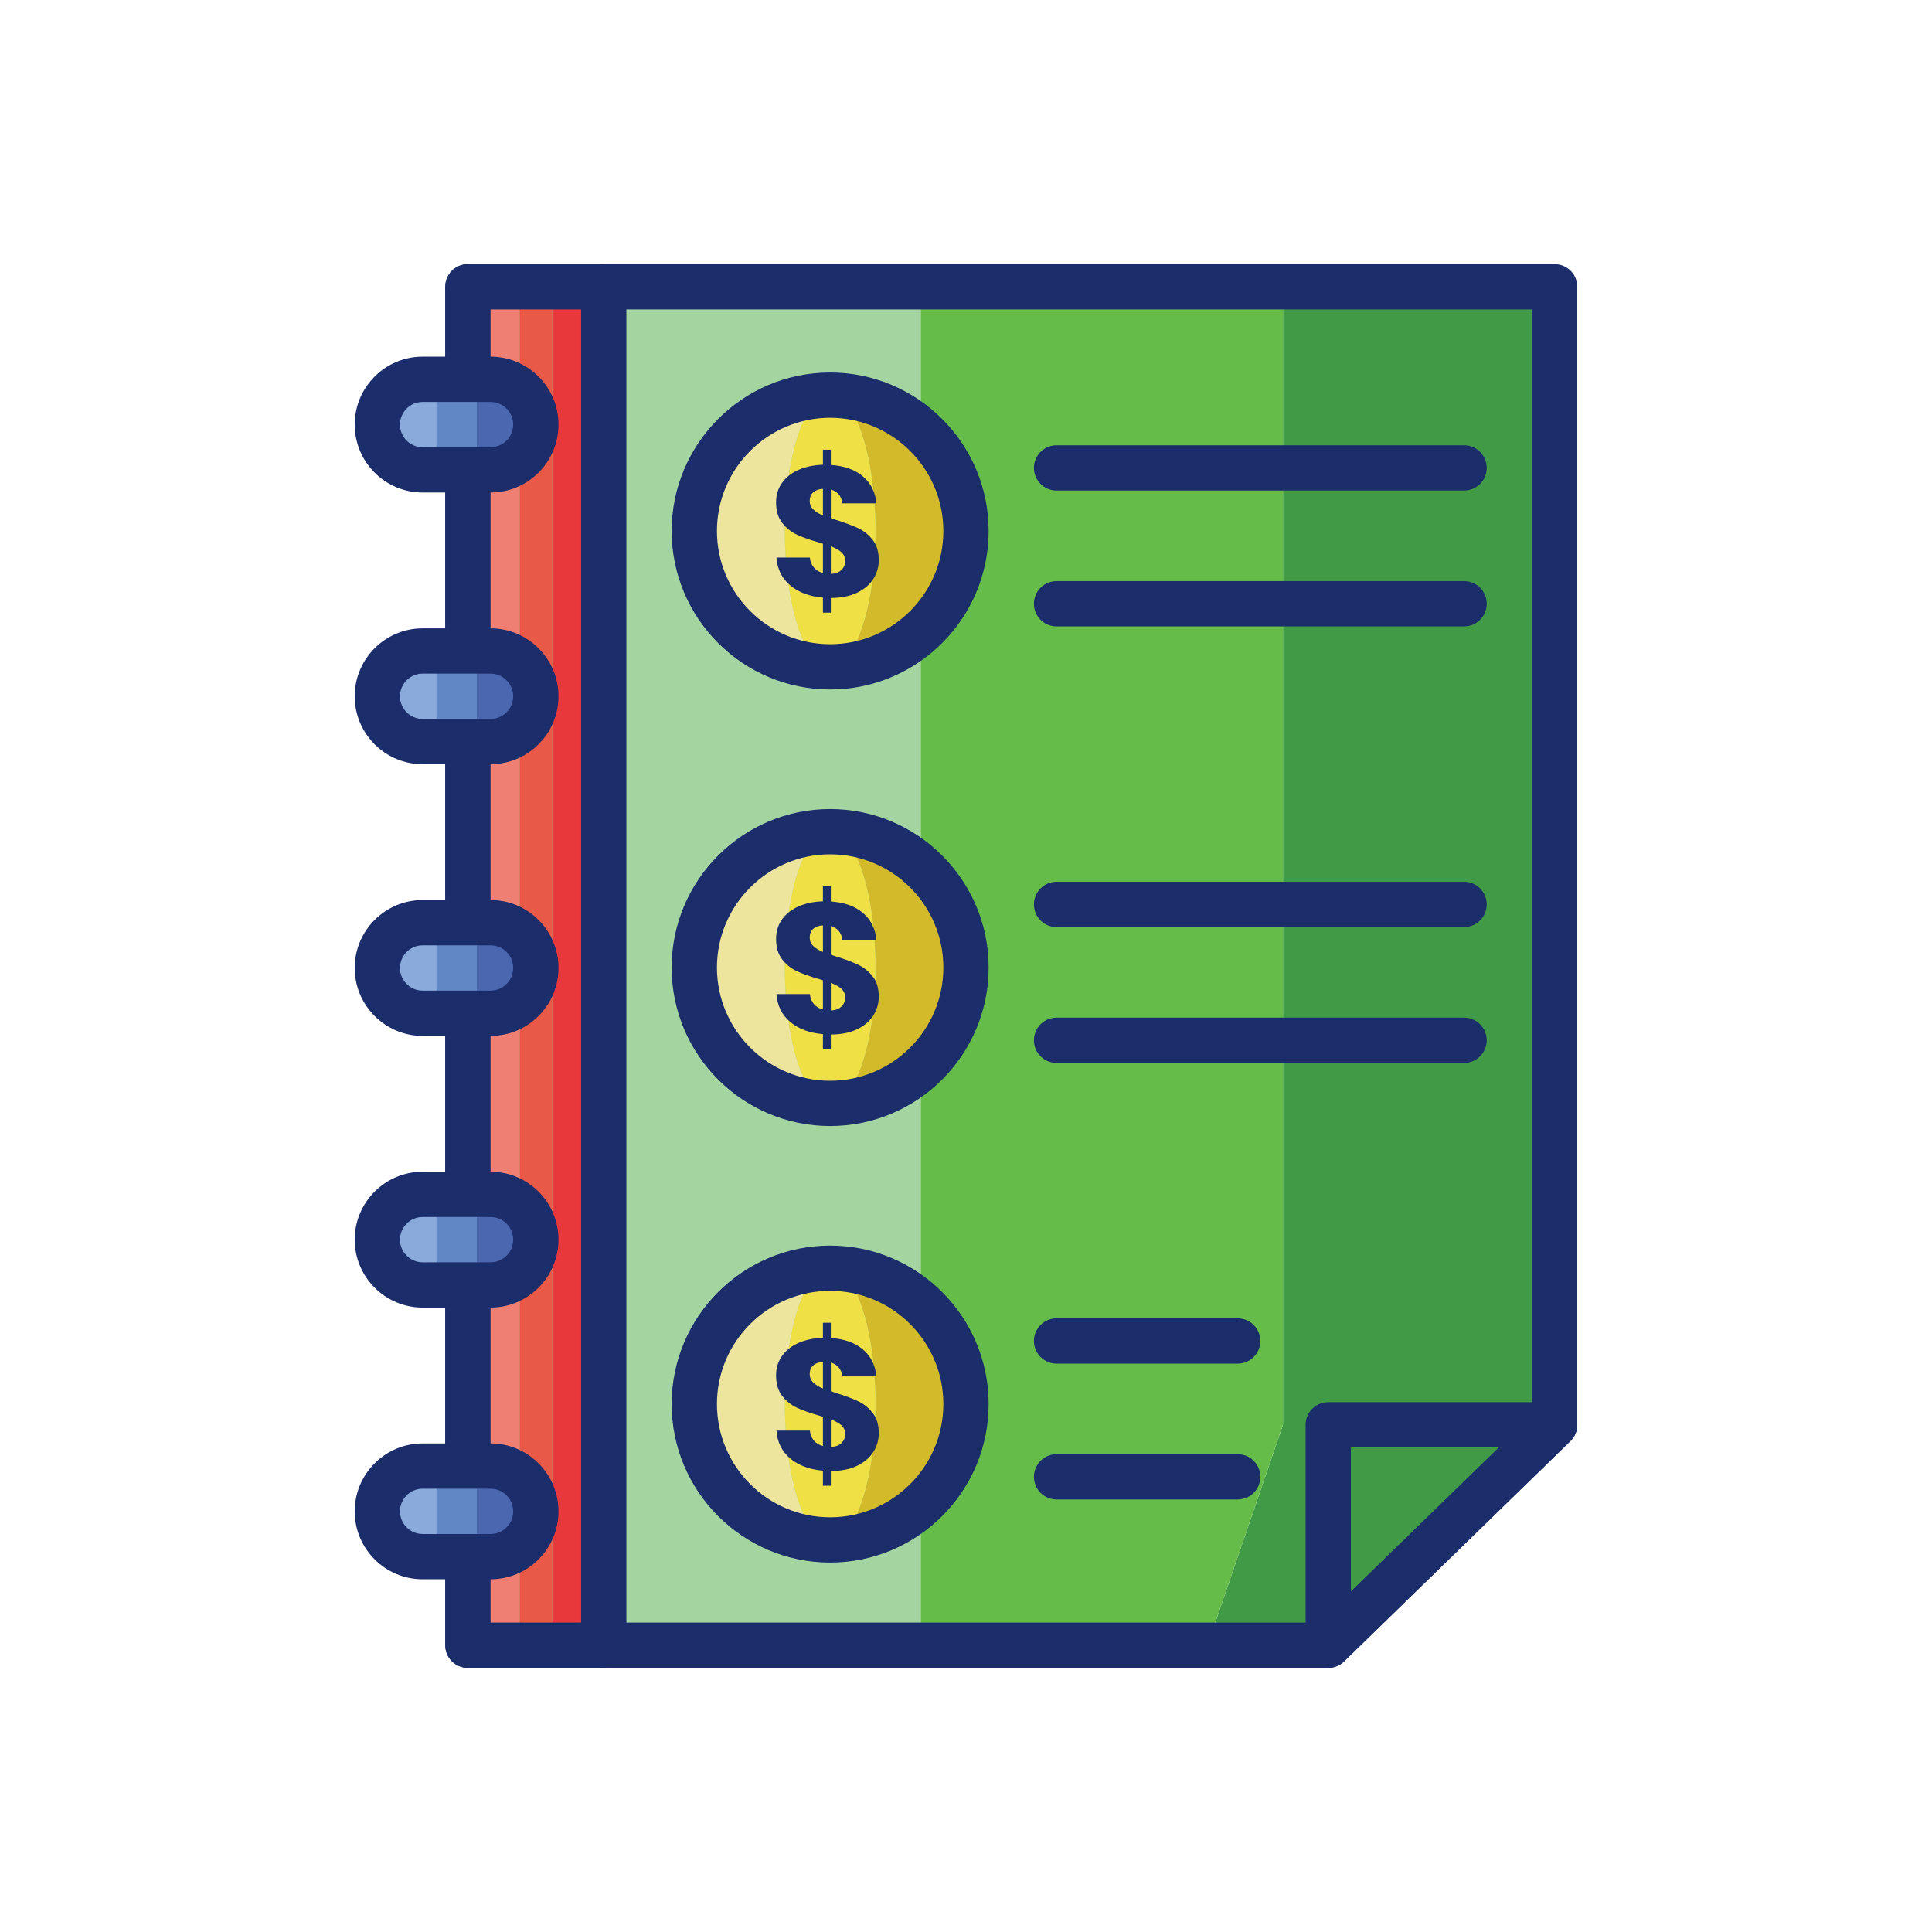 <svg id="Layer_1" enable-background="new 0 0 256 256" height="512" viewBox="0 0 256 256" width="512" xmlns="http://www.w3.org/2000/svg"><path d="m62 38h60v180h-60z" fill="#a4d4a0"/><path d="m170 38v150.796l-10 29.204h16l30-29.204v-150.796z" fill="#419b46"/><path d="m170 38h-48v180h38l10-29.204z" fill="#65bc49"/><path d="m176 221h-114c-1.657 0-3-1.343-3-3v-180c0-1.657 1.343-3 3-3h144c1.657 0 3 1.343 3 3v150.795c0 .81-.327 1.585-.907 2.149l-30 29.205c-.56.546-1.311.851-2.093.851zm-111-6h109.781l28.219-27.471v-146.529h-138z" fill="#1c2d6b"/><path d="m176 221c-.394 0-.79-.077-1.166-.236-1.112-.469-1.834-1.558-1.834-2.764v-29.205c0-1.657 1.343-3 3-3h30c1.221 0 2.32.74 2.779 1.871s.188 2.428-.687 3.279l-30 29.205c-.571.556-1.325.85-2.092.85zm3-29.205v19.097l19.618-19.097z" fill="#1c2d6b"/><path d="m193.999 65h-54c-1.657 0-3-1.343-3-3s1.343-3 3-3h54c1.657 0 3 1.343 3 3s-1.344 3-3 3z" fill="#1c2d6b"/><path d="m193.999 83h-54c-1.657 0-3-1.343-3-3s1.343-3 3-3h54c1.657 0 3 1.343 3 3s-1.344 3-3 3z" fill="#1c2d6b"/><path d="m103.997 70.36c0-9.941 2.687-18 6.001-18-9.941 0-18 8.059-18 18s8.059 18 18 18c-3.314 0-6.001-8.058-6.001-18z" fill="#ede49d"/><path d="m109.999 52.36c3.315 0 6.001 8.059 6.001 18s-2.687 18-6.001 18c9.941 0 18-8.059 18-18s-8.059-18-18-18z" fill="#d3ba2a"/><ellipse cx="109.999" cy="70.36" fill="#eee045" rx="6.001" ry="18"/><path d="m103.997 128.204c0-9.941 2.687-18 6.001-18-9.941 0-18 8.059-18 18s8.059 18 18 18c-3.314 0-6.001-8.059-6.001-18z" fill="#ede49d"/><path d="m109.999 110.204c3.315 0 6.001 8.059 6.001 18s-2.687 18-6.001 18c9.941 0 18-8.059 18-18 0-9.942-8.059-18-18-18z" fill="#d3ba2a"/><ellipse cx="109.999" cy="128.204" fill="#eee045" rx="6.001" ry="18"/><path d="m103.997 186.047c0-9.941 2.687-18 6.001-18-9.941 0-18 8.059-18 18s8.059 18 18 18c-3.314 0-6.001-8.059-6.001-18z" fill="#ede49d"/><path d="m109.999 168.047c3.315 0 6.001 8.059 6.001 18s-2.687 18-6.001 18c9.941 0 18-8.059 18-18s-8.059-18-18-18z" fill="#d3ba2a"/><ellipse cx="109.999" cy="186.047" fill="#eee045" rx="6.001" ry="18"/><g fill="#1c2d6b"><path d="m109.999 91.36c-11.58 0-21-9.42-21-21s9.42-21 21-21 21 9.42 21 21-9.421 21-21 21zm0-36c-8.271 0-15 6.729-15 15s6.729 15 15 15 15-6.729 15-15-6.729-15-15-15z"/><path d="m115.711 76.724c-.487.763-1.209 1.371-2.167 1.825-.958.455-2.109.682-3.456.682v1.947h-1.047v-1.996c-1.769-.146-3.208-.681-4.32-1.606-1.111-.925-1.724-2.158-1.837-3.7h4.429c.049.52.223.958.523 1.314s.702.601 1.205.73v-3.87c-.276-.081-.454-.138-.535-.17-1.185-.341-2.154-.685-2.909-1.034-.754-.349-1.403-.868-1.947-1.558-.544-.689-.815-1.603-.815-2.738 0-.989.271-1.857.815-2.604.543-.746 1.286-1.318 2.227-1.716.94-.397 1.996-.612 3.164-.645v-1.995h1.047v2.02c1.785.114 3.204.621 4.259 1.521s1.647 2.089 1.777 3.565h-4.502c-.065-.487-.228-.884-.487-1.192-.26-.308-.608-.519-1.046-.633v3.797l.754.243c1.184.374 2.146.734 2.884 1.083s1.375.864 1.911 1.545c.536.682.803 1.574.803 2.677 0 .909-.243 1.745-.73 2.508zm-7.97-9.237c.3.3.734.572 1.302.815v-3.529c-.552.033-.982.187-1.29.462-.309.276-.462.657-.462 1.144 0 .439.149.809.45 1.108zm3.736 8.056c.341-.316.511-.726.511-1.229 0-.454-.162-.831-.486-1.131-.325-.3-.795-.564-1.412-.791v3.65c.583-.016 1.046-.182 1.387-.499z"/><path d="m193.999 122.843h-54c-1.657 0-3-1.343-3-3s1.343-3 3-3h54c1.657 0 3 1.343 3 3s-1.344 3-3 3z"/><path d="m193.999 140.843h-54c-1.657 0-3-1.343-3-3s1.343-3 3-3h54c1.657 0 3 1.343 3 3s-1.344 3-3 3z"/><path d="m109.999 149.204c-11.58 0-21-9.42-21-21s9.42-21 21-21 21 9.42 21 21-9.421 21-21 21zm0-36c-8.271 0-15 6.729-15 15s6.729 15 15 15 15-6.729 15-15-6.729-15-15-15z"/><path d="m115.711 134.567c-.487.763-1.209 1.371-2.167 1.825-.958.455-2.109.682-3.456.682v1.947h-1.047v-1.996c-1.769-.146-3.208-.681-4.32-1.606-1.111-.925-1.724-2.158-1.837-3.7h4.429c.049.52.223.958.523 1.314s.702.601 1.205.73v-3.87c-.276-.081-.454-.138-.535-.17-1.185-.341-2.154-.685-2.909-1.034-.754-.349-1.403-.868-1.947-1.558-.544-.689-.815-1.603-.815-2.738 0-.989.271-1.857.815-2.604.543-.746 1.286-1.318 2.227-1.716.94-.397 1.996-.612 3.164-.645v-1.996h1.047v2.02c1.785.114 3.204.621 4.259 1.521s1.647 2.089 1.777 3.565h-4.502c-.065-.487-.228-.884-.487-1.192-.26-.308-.608-.519-1.046-.633v3.797l.754.243c1.184.374 2.146.734 2.884 1.083s1.375.864 1.911 1.545c.536.682.803 1.574.803 2.677 0 .911-.243 1.746-.73 2.509zm-7.97-9.236c.3.3.734.572 1.302.815v-3.529c-.552.033-.982.187-1.29.462-.309.276-.462.657-.462 1.144 0 .438.149.808.45 1.108zm3.736 8.056c.341-.316.511-.726.511-1.229 0-.454-.162-.831-.486-1.131-.325-.3-.795-.564-1.412-.791v3.65c.583-.016 1.046-.183 1.387-.499z"/><path d="m164 180.687h-24.001c-1.657 0-3-1.343-3-3s1.343-3 3-3h24.001c1.657 0 3 1.343 3 3s-1.343 3-3 3z"/><path d="m164 198.687h-24.001c-1.657 0-3-1.343-3-3s1.343-3 3-3h24.001c1.657 0 3 1.343 3 3s-1.343 3-3 3z"/><path d="m109.999 207.047c-11.58 0-21-9.42-21-21s9.42-21 21-21 21 9.42 21 21-9.421 21-21 21zm0-36c-8.271 0-15 6.729-15 15s6.729 15 15 15 15-6.729 15-15-6.729-15-15-15z"/><path d="m115.711 192.41c-.487.763-1.209 1.371-2.167 1.825-.958.455-2.109.682-3.456.682v1.947h-1.047v-1.996c-1.769-.146-3.208-.681-4.32-1.606-1.111-.925-1.724-2.158-1.837-3.7h4.429c.049.52.223.958.523 1.314s.702.601 1.205.73v-3.87c-.276-.081-.454-.138-.535-.17-1.185-.341-2.154-.685-2.909-1.034-.754-.349-1.403-.868-1.947-1.558-.544-.689-.815-1.603-.815-2.738 0-.989.271-1.857.815-2.604.543-.746 1.286-1.318 2.227-1.716.94-.397 1.996-.612 3.164-.645v-1.996h1.047v2.02c1.785.114 3.204.621 4.259 1.521s1.647 2.089 1.777 3.565h-4.502c-.065-.487-.228-.884-.487-1.192-.26-.308-.608-.519-1.046-.633v3.797l.754.243c1.184.374 2.146.734 2.884 1.083s1.375.864 1.911 1.545c.536.682.803 1.574.803 2.677 0 .911-.243 1.746-.73 2.509zm-7.97-9.236c.3.3.734.572 1.302.815v-3.529c-.552.033-.982.187-1.29.462-.309.276-.462.657-.462 1.144 0 .438.149.808.45 1.108zm3.736 8.056c.341-.316.511-.726.511-1.229 0-.454-.162-.831-.486-1.131-.325-.3-.795-.564-1.412-.791v3.65c.583-.016 1.046-.183 1.387-.499z"/></g><path d="m73.15 38h6.85v180h-6.85z" fill="#e8383b"/><path d="m62 38h6.85v180h-6.85z" fill="#ef7f72"/><path d="m68.85 38h4.301v180h-4.301z" fill="#e95947"/><path d="m80 221h-18c-1.657 0-3-1.343-3-3v-180c0-1.657 1.343-3 3-3h18c1.657 0 3 1.343 3 3v180c0 1.657-1.343 3-3 3zm-15-6h12v-174h-12z" fill="#1c2d6b"/><path d="m57.784 59.545v-6.569c0-1.5 1.216-2.716 2.716-2.716h-4.5c-3.314 0-6 2.686-6 6s2.686 6 6 6h4.5c-1.5.001-2.716-1.215-2.716-2.715z" fill="#89aadb"/><path d="m64.999 50.261h-4.5c1.5 0 2.716 1.216 2.716 2.716v6.569c0 1.5-1.216 2.716-2.716 2.716h4.5c3.314 0 6-2.686 6-6s-2.686-6.001-6-6.001z" fill="#4b67b0"/><path d="m63.215 59.545v-6.569c0-1.5-1.216-2.716-2.716-2.716s-2.716 1.216-2.716 2.716v6.569c0 1.5 1.216 2.716 2.716 2.716 1.501 0 2.716-1.216 2.716-2.716z" fill="#6287c5"/><path d="m57.784 95.545v-6.569c0-1.5 1.216-2.716 2.716-2.716h-4.5c-3.314 0-6 2.686-6 6s2.686 6 6 6h4.5c-1.5.001-2.716-1.215-2.716-2.715z" fill="#89aadb"/><path d="m64.999 86.261h-4.5c1.5 0 2.716 1.216 2.716 2.716v6.569c0 1.5-1.216 2.716-2.716 2.716h4.5c3.314 0 6-2.686 6-6s-2.686-6.001-6-6.001z" fill="#4b67b0"/><path d="m63.215 95.545v-6.569c0-1.5-1.216-2.716-2.716-2.716s-2.716 1.216-2.716 2.716v6.569c0 1.5 1.216 2.716 2.716 2.716 1.501 0 2.716-1.216 2.716-2.716z" fill="#6287c5"/><path d="m57.784 131.545v-6.569c0-1.5 1.216-2.716 2.716-2.716h-4.5c-3.314 0-6 2.686-6 6s2.686 6 6 6h4.5c-1.5.001-2.716-1.215-2.716-2.715z" fill="#89aadb"/><path d="m64.999 122.261h-4.5c1.5 0 2.716 1.216 2.716 2.716v6.569c0 1.5-1.216 2.716-2.716 2.716h4.5c3.314 0 6-2.686 6-6s-2.686-6.001-6-6.001z" fill="#4b67b0"/><path d="m63.215 131.545v-6.569c0-1.5-1.216-2.716-2.716-2.716s-2.716 1.216-2.716 2.716v6.569c0 1.5 1.216 2.716 2.716 2.716 1.501 0 2.716-1.216 2.716-2.716z" fill="#6287c5"/><path d="m57.784 167.545v-6.569c0-1.5 1.216-2.716 2.716-2.716h-4.5c-3.314 0-6 2.686-6 6s2.686 6 6 6h4.5c-1.5.001-2.716-1.215-2.716-2.715z" fill="#89aadb"/><path d="m64.999 158.261h-4.5c1.5 0 2.716 1.216 2.716 2.716v6.569c0 1.5-1.216 2.716-2.716 2.716h4.5c3.314 0 6-2.686 6-6s-2.686-6.001-6-6.001z" fill="#4b67b0"/><path d="m63.215 167.545v-6.569c0-1.5-1.216-2.716-2.716-2.716s-2.716 1.216-2.716 2.716v6.569c0 1.5 1.216 2.716 2.716 2.716 1.501 0 2.716-1.216 2.716-2.716z" fill="#6287c5"/><path d="m57.784 203.545v-6.569c0-1.5 1.216-2.716 2.716-2.716h-4.5c-3.314 0-6 2.686-6 6s2.686 6 6 6h4.5c-1.5.001-2.716-1.215-2.716-2.715z" fill="#89aadb"/><path d="m64.999 194.261h-4.5c1.5 0 2.716 1.216 2.716 2.716v6.569c0 1.5-1.216 2.716-2.716 2.716h4.5c3.314 0 6-2.686 6-6s-2.686-6.001-6-6.001z" fill="#4b67b0"/><path d="m63.215 203.545v-6.569c0-1.5-1.216-2.716-2.716-2.716s-2.716 1.216-2.716 2.716v6.569c0 1.5 1.216 2.716 2.716 2.716 1.501 0 2.716-1.216 2.716-2.716z" fill="#6287c5"/><path d="m65 65.261h-9c-4.962 0-9-4.038-9-9s4.038-9 9-9h9c4.962 0 9 4.037 9 9s-4.038 9-9 9zm-9-12c-1.654 0-3 1.346-3 3s1.346 3 3 3h9c1.654 0 3-1.346 3-3s-1.346-3-3-3z" fill="#1c2d6b"/><path d="m65 101.261h-9c-4.962 0-9-4.038-9-9s4.038-9 9-9h9c4.962 0 9 4.037 9 9s-4.038 9-9 9zm-9-12c-1.654 0-3 1.346-3 3s1.346 3 3 3h9c1.654 0 3-1.346 3-3s-1.346-3-3-3z" fill="#1c2d6b"/><path d="m65 137.261h-9c-4.962 0-9-4.038-9-9s4.038-9 9-9h9c4.962 0 9 4.037 9 9s-4.038 9-9 9zm-9-12c-1.654 0-3 1.346-3 3s1.346 3 3 3h9c1.654 0 3-1.346 3-3s-1.346-3-3-3z" fill="#1c2d6b"/><path d="m65 173.261h-9c-4.962 0-9-4.038-9-9s4.038-9 9-9h9c4.962 0 9 4.037 9 9s-4.038 9-9 9zm-9-12c-1.654 0-3 1.346-3 3s1.346 3 3 3h9c1.654 0 3-1.346 3-3s-1.346-3-3-3z" fill="#1c2d6b"/><path d="m65 209.261h-9c-4.962 0-9-4.038-9-9s4.038-9 9-9h9c4.962 0 9 4.037 9 9s-4.038 9-9 9zm-9-12c-1.654 0-3 1.346-3 3s1.346 3 3 3h9c1.654 0 3-1.346 3-3s-1.346-3-3-3z" fill="#1c2d6b"/></svg>